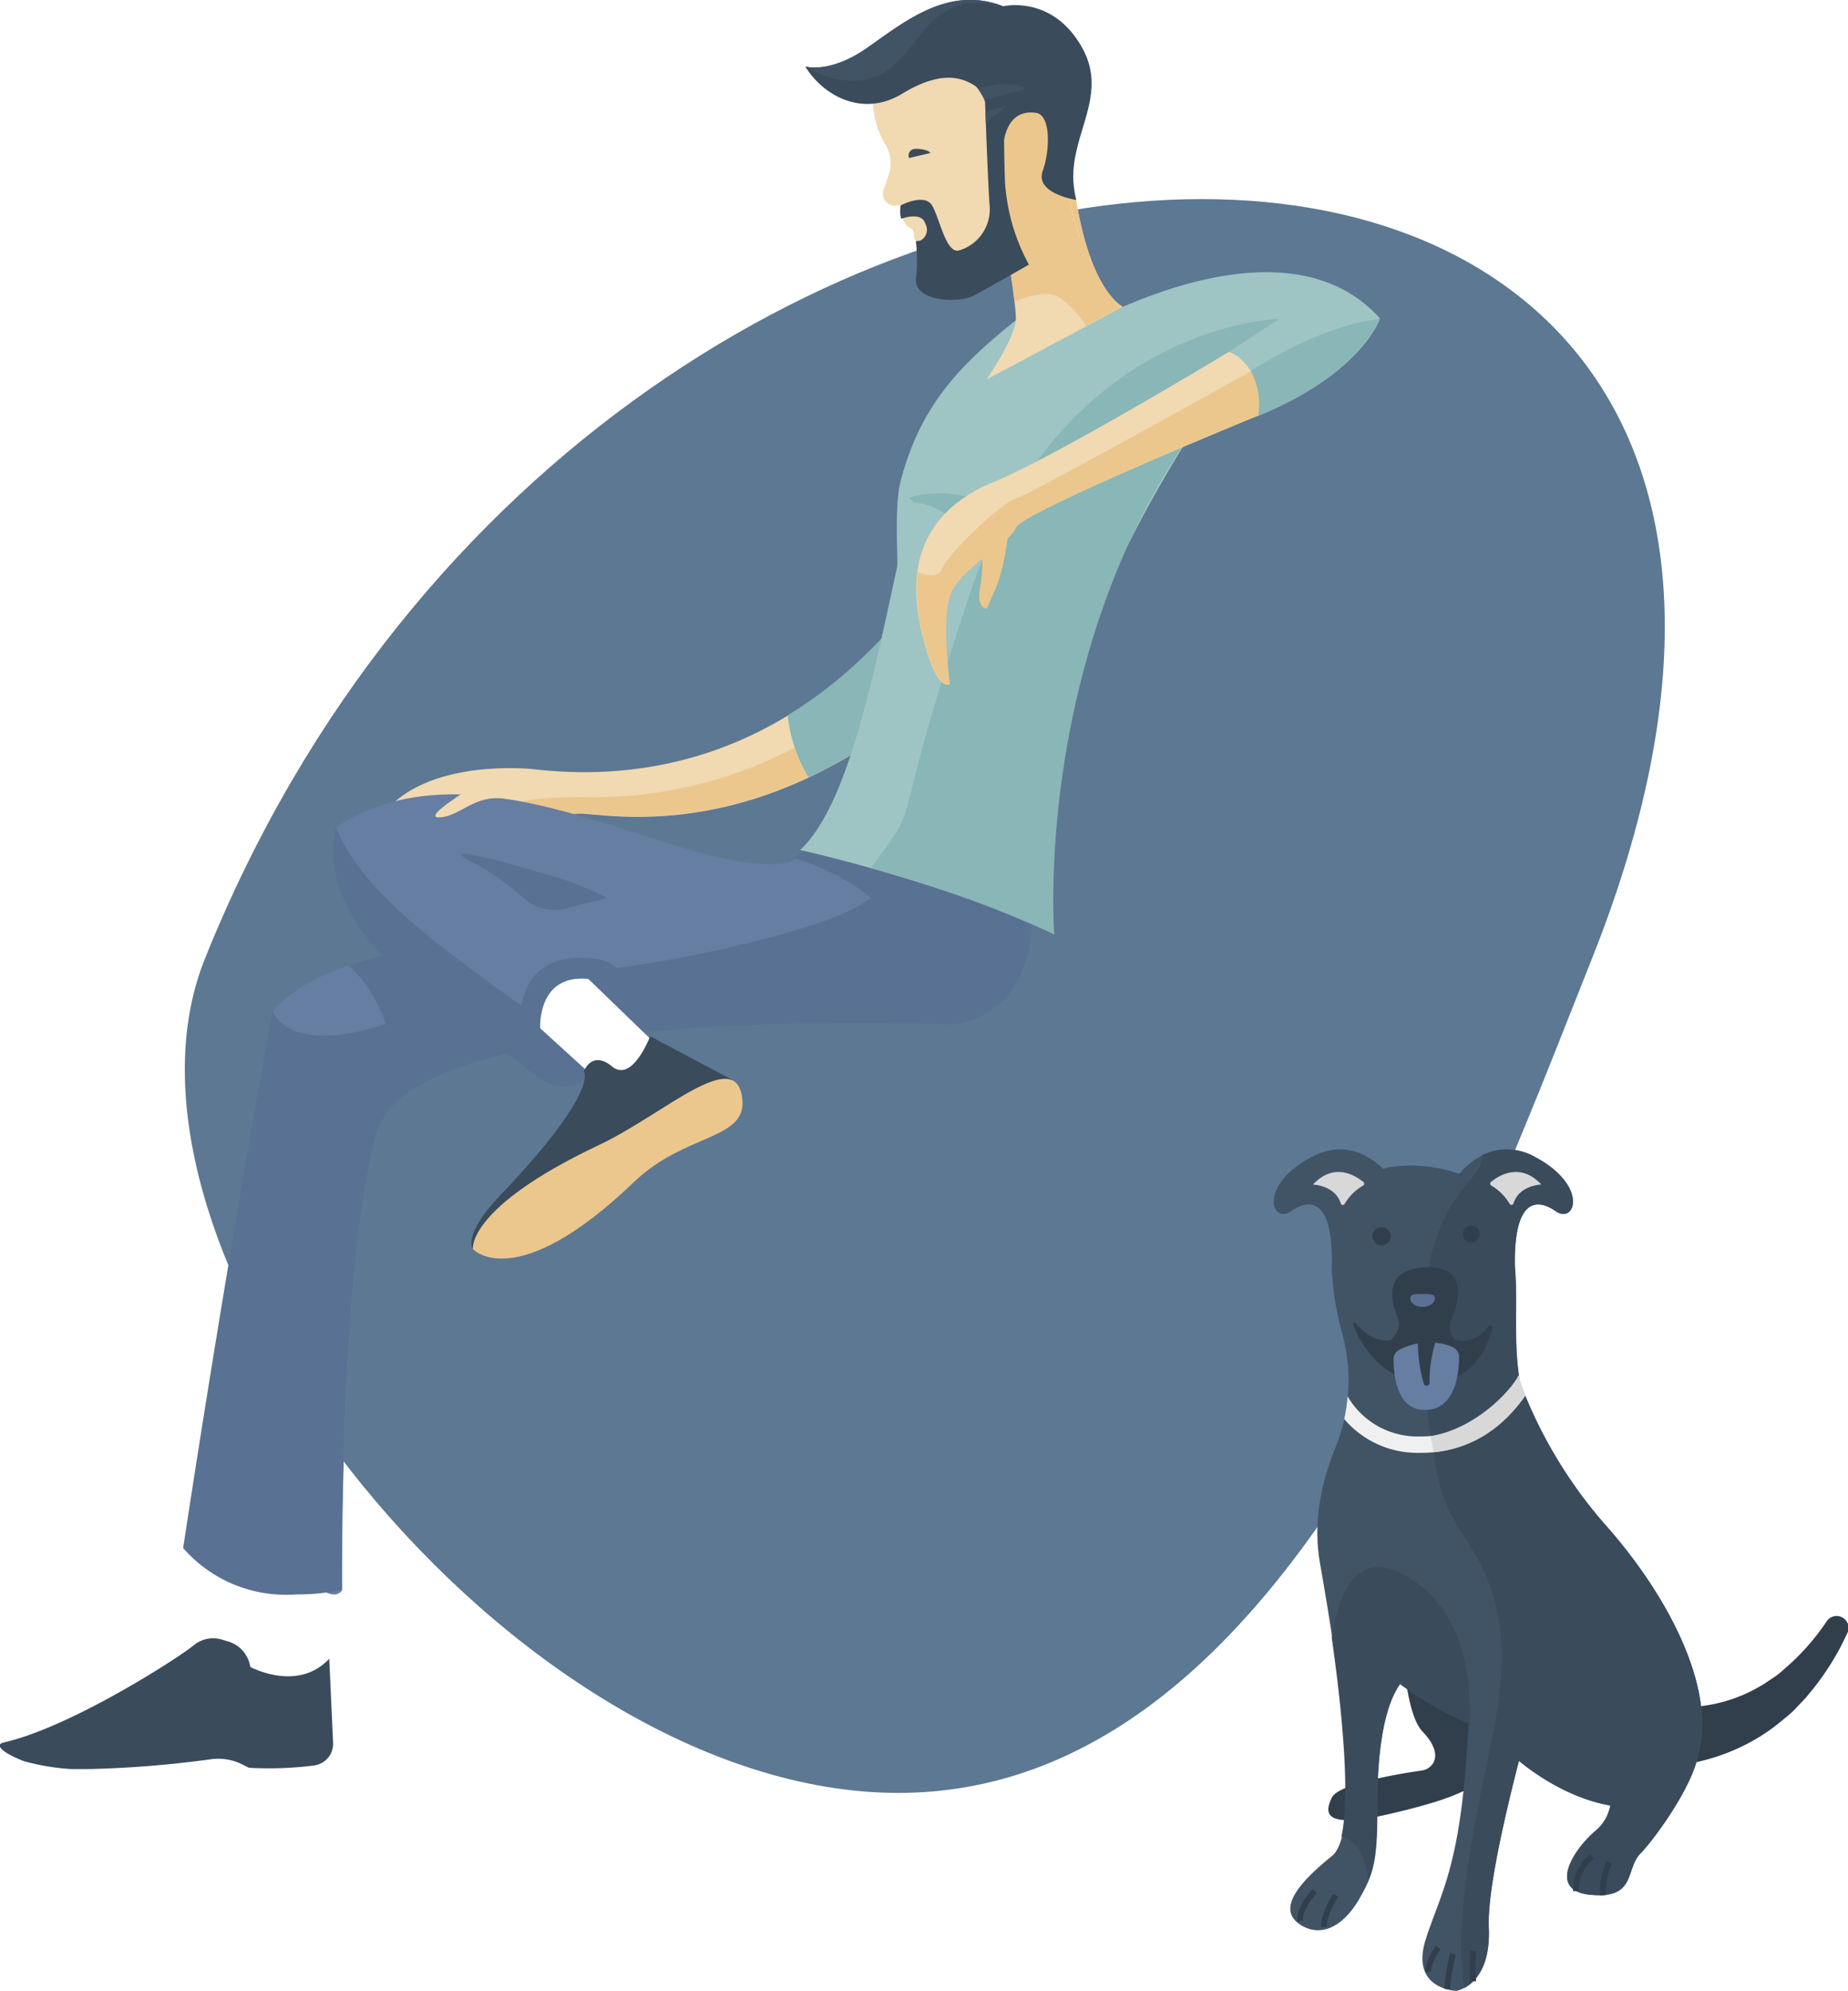 <svg xmlns="http://www.w3.org/2000/svg" version="1.1" xmlns:xlink="http://www.w3.org/1999/xlink" xmlns:svgjs="http://svgjs.com/svgjs" width="252.456" height="271.944"><g transform="matrix(0.211,0,0,0.631,25.246,27.194)"><svg xmlns="http://www.w3.org/2000/svg" version="1.1" xmlns:xlink="http://www.w3.org/1999/xlink" xmlns:svgjs="http://svgjs.com/svgjs" width="958.206" height="345.001"><svg xmlns="http://www.w3.org/2000/svg" version="1.1" xmlns:xlink="http://www.w3.org/1999/xlink" xmlns:svgjs="http://svgjs.com/svgjs" width="958.206" height="345.001" class="class-xu3xqaj4m"><svg xmlns="http://www.w3.org/2000/svg" height="345.001" width="958.206" class="class-xu3xqaj4m">
    <path d="M910.94 164.501c-76.38 64.06-201.024 180.5-449 180.5s-525.537-116.628-449-180.5c262.867-219.37 1159.47-219.3 898 0z" fill-rule="evenodd" class="fill-color-0"></path>
</svg></svg><style>.class-xu3xqaj4m .fill-skin {
  fill: #f1d9b1;
}
.class-xu3xqaj4m .fill-skin-shadow {
  fill: #ebc78d;
}
.class-xu3xqaj4m .fill-hair {
  fill: #5d7892;
}
.class-xu3xqaj4m .fill-hair-shadow {
  fill: #546c83;
}
.class-xu3xqaj4m .fill-white {
  fill: #f0f0f0;
}
.class-xu3xqaj4m .fill-white-shadow {
  fill: #d8d8d8;
}
.class-xu3xqaj4m .fill-white-shadow-extra {
  fill: #c2c2c2;
}
.class-xu3xqaj4m .stop-color-white {
  stop-color: #f0f0f0;
}
.class-xu3xqaj4m .stop-color-white-shadow {
  stop-color: #d8d8d8;
}
.class-xu3xqaj4m .stop-color-white-shadow-extra {
  stop-color: #c2c2c2;
}
.class-xu3xqaj4m .stroke-white {
  stroke: #f0f0f0;
}
.class-xu3xqaj4m .stroke-white-shadow {
  stroke: #d8d8d8;
}
.class-xu3xqaj4m .stroke-white-shadow-extra {
  stroke: #b5b5b5;
}
.class-xu3xqaj4m .fill-yellow {
  fill: #eaea00;
}
.class-xu3xqaj4m .fill-yellow-shadow {
  fill: #dada00;
}
.class-xu3xqaj4m .fill-yellow-shadow-extra {
  fill: #cbcb00;
}
.class-xu3xqaj4m .stop-color-yellow {
  stop-color: #eaea00;
}
.class-xu3xqaj4m .stop-color-yellow-shadow {
  stop-color: #dada00;
}
.class-xu3xqaj4m .stop-color-yellow-shadow-extra {
  stop-color: #cbcb00;
}
.class-xu3xqaj4m .fill-green {
  fill: #2ba24c;
}
.class-xu3xqaj4m .fill-green-shadow {
  fill: #279244;
}
.class-xu3xqaj4m .fill-green-shadow-extra {
  fill: #23833d;
}
.class-xu3xqaj4m .stop-color-green {
  stop-color: #2ba24c;
}
.class-xu3xqaj4m .stop-color-green-shadow {
  stop-color: #279244;
}
.class-xu3xqaj4m .stop-color-green-shadow-extra {
  stop-color: #23833d;
}
.class-xu3xqaj4m .stroke-green {
  stroke: #2ba24c;
}
.class-xu3xqaj4m .stroke-green-shadow {
  stroke: #279244;
}
.class-xu3xqaj4m .stroke-green-shadow-extra {
  stroke: #217a39;
}
.class-xu3xqaj4m .fill-red {
  fill: #ce3827;
}
.class-xu3xqaj4m .fill-red-shadow {
  fill: #b93223;
}
.class-xu3xqaj4m .fill-red-shadow-extra {
  fill: #a62d1f;
}
.class-xu3xqaj4m .stop-color-red {
  stop-color: #ce3827;
}
.class-xu3xqaj4m .stop-color-red-shadow {
  stop-color: #b93223;
}
.class-xu3xqaj4m .stop-color-red-shadow-extra {
  stop-color: #a62d1f;
}
.class-xu3xqaj4m .fill-orange {
  fill: #f09c25;
}
.class-xu3xqaj4m .fill-orange-shadow {
  fill: #e98f10;
}
.class-xu3xqaj4m .fill-orange-shadow-extra {
  fill: #d1800e;
}
.class-xu3xqaj4m .stop-color-orange {
  stop-color: #f09c25;
}
.class-xu3xqaj4m .stop-color-orange-shadow {
  stop-color: #e98f10;
}
.class-xu3xqaj4m .stop-color-orange-shadow-extra {
  stop-color: #d1800e;
}
.class-xu3xqaj4m .fill-blue {
  fill: #3b7ded;
}
.class-xu3xqaj4m .fill-blue-shadow {
  fill: #1f6bea;
}
.class-xu3xqaj4m .fill-blue-shadow-extra {
  fill: #145eda;
}
.class-xu3xqaj4m .stop-color-blue {
  stop-color: #3b7ded;
}
.class-xu3xqaj4m .stop-color-blue-shadow {
  stop-color: #1f6bea;
}
.class-xu3xqaj4m .stop-color-blue-shadow-extra {
  stop-color: #145eda;
}
.class-xu3xqaj4m .fill-color-0 {
  fill: #5d7892;
}
.class-xu3xqaj4m .fill-color-0-shadow {
  fill: #546c83;
}
.class-xu3xqaj4m .fill-color-0-shadow-extra {
  fill: #465a6e;
}
.class-xu3xqaj4m .stop-color-color-0 {
  stop-color: #5d7892;
}
.class-xu3xqaj4m .fill-color-1 {
  fill: #abb8cc;
}
.class-xu3xqaj4m .fill-color-1-shadow {
  fill: #93a4be;
}
.class-xu3xqaj4m .fill-color-1-shadow-extra {
  fill: #7187a9;
}
.class-xu3xqaj4m .fill-color-2 {
  fill: #fdfefe;
}
.class-xu3xqaj4m .fill-color-2-shadow {
  fill: #dbeded;
}
.class-xu3xqaj4m .fill-color-2-shadow-extra {
  fill: #a9d4d4;
}
.class-xu3xqaj4m .fill-color-3 {
  fill: #fcfdfc;
}
.class-xu3xqaj4m .fill-color-3-shadow {
  fill: #dde9dd;
}
.class-xu3xqaj4m .fill-color-3-shadow-extra {
  fill: #b0ccb0;
}
.class-xu3xqaj4m .fill-body-detail {
  fill: #ffffff;
}
.class-xu3xqaj4m .stroke-color-0 {
  stroke: #5d7892;
}
.class-xu3xqaj4m .stroke-color-0-shadow {
  stroke: #546c83;
}
.class-xu3xqaj4m .stroke-color-0-shadow-extra {
  stroke: #465a6e;
}
.class-xu3xqaj4m .stroke-color-1 {
  stroke: #abb8cc;
}
.class-xu3xqaj4m .stroke-color-1-shadow {
  stroke: #93a4be;
}
.class-xu3xqaj4m .stroke-color-1-shadow-extra {
  stroke: #7187a9;
}
.class-xu3xqaj4m .stroke-color-2 {
  stroke: #fdfefe;
}
.class-xu3xqaj4m .stroke-color-2-shadow {
  stroke: #dbeded;
}
.class-xu3xqaj4m .stroke-color-2-shadow-extra {
  stroke: #a9d4d4;
}
.class-xu3xqaj4m .stroke-color-3 {
  stroke: #fcfdfc;
}
.class-xu3xqaj4m .stroke-color-3-shadow {
  stroke: #dde9dd;
}
.class-xu3xqaj4m .stroke-color-3-shadow-extra {
  stroke: #b0ccb0;
}</style></svg></g><g transform="matrix(1.485,0,0,1.485,-0.024,-0.018)"><svg xmlns="http://www.w3.org/2000/svg" version="1.1" xmlns:xlink="http://www.w3.org/1999/xlink" xmlns:svgjs="http://svgjs.com/svgjs" width="126.936" height="162.728" viewBox="0 0 158.67 203.41"><svg xmlns="http://www.w3.org/2000/svg" version="1.1" xmlns:xlink="http://www.w3.org/1999/xlink" xmlns:svgjs="http://svgjs.com/svgjs" width="158.67" height="203.41" class="class-2iexg10u1"><svg xmlns="http://www.w3.org/2000/svg" viewBox="0 0 158.67 203.41" class="class-2iexg10u1">
    <g data-name="Layer 2">
        <g data-name="Layer 1">
            <path d="M24.58 191.55a13.65 13.65 0 003.5-7.63l1.37-16.27 8.71.73s-1.41 15-.28 22.34c0 0-5.58 12.28-13.3.83z" class="fill-body-detail"></path>
            <path d="M37.88 190.72l.44 9.63A2.51 2.51 0 0136.1 203a40.51 40.51 0 01-7.46.26l-.77-.39a6.17 6.17 0 00-3.51-.6 125 125 0 01-15.6 1.17 26.81 26.81 0 01-6-.94c-2.52-1-3.41-1.89-2.3-2.15 7.81-1.78 20.27-9.85 21.82-11.16a3.51 3.51 0 013.31-.65l.73.22a3.57 3.57 0 012.43 2.65l.06.26s5.43 2.96 9.07-.95z" class="fill-color-0-shadow"></path>
            <path d="M97.52 90.49L117 92.88s7.38 22.55-7.29 24.88c0 0-61.75-2.77-66.21 12.19s-4.14 52.86-4.14 52.86-1.18 2.87-6.91-4.77c-.67.48-1.94-55.88-1.05-61.77 0 0 4-6.1 21.06-7.79s40.96-4.06 45.06-17.99z" class="fill-color-1"></path>
            <path d="M117.61 95.21l-12.21 2.6a19 19 0 01-9.4 7.64c-7.39 3-28.23 7.45-35.65 6.21-2.72.31-5.38-3.43-7.89-3.18A54 54 0 0040.11 111a15.88 15.88 0 014.27 6.76s-7.91 2-8.23 6.8c-.24 3.7-4.54 39.8-6.44 58.37a25.3 25.3 0 009.62-.12S39 144.9 43.47 130s66.21-12.19 66.21-12.19c11.77-1.92 9.32-16.81 7.93-22.6z" class="fill-color-1-shadow"></path>
            <path d="M119.07 67.44C93.69 99.6 69.92 93.38 66.5 93.56s-3.26 1.92-3.26 1.92l-4.85-1.68c-7.87-2.72-13.78-.8-13.78-.8 5.23-5.77 16.53-4.57 16.53-4.57 37.4 4.41 52-32.76 52-32.76z" class="fill-skin"></path>
            <path d="M93.76 84.67a50 50 0 01-26.26 7c-7.35-.07-8.53.79-10.72 1.59.53.14 1.06.3 1.61.49l4.85 1.68s-.17-1.74 3.26-1.92c2.37-.12 14.46 2.8 30.08-6z" class="fill-skin-shadow"></path>
            <path d="M90.6 82.26a17.31 17.31 0 002.4 7.13c7.88-3.71 16.85-10.31 26-22l-5.53-11-.63-.31c-1.18 2.97-8 17.52-22.24 26.18z" class="fill-color-2-shadow"></path>
            <path d="M93.9 98.13c-11.17 6.48-36.75-15.17-55.25-3 0 0 2.68 10.86 5.7 13.08 6.41 4.71 14.83 12 16.14 13.91 0 0 12.8.36 11.25-9.51L63.8 108s26.49-2.23 30.1-9.87z" class="fill-color-1"></path>
            <path d="M93.9 96.58l-2.46 2.11s9 2.61 11.37 7.91l5.81-8.4z" class="fill-color-1-shadow"></path>
            <path d="M128 35.8c-7.82-2-4.52-4.28-11.12 1s-11 9.85-13.29 18.5c-.77 2.89-.27 9.25-.41 9.88-3 13.91-5.84 27.61-11.15 32.56 0 0 17.14 3.82 29.27 9.73 0 0-8.62-18.44 15.24-56.89 0 0 .09-.43.18-1.14a38.63 38.63 0 008-1.61c11.94-4.9 14-11.19 14-11.19-8.22-9.17-22.72-4.48-30.72-.84z" class="fill-color-2"></path>
            <path d="M104.52 57.24a12.65 12.65 0 0112 2.72l-1.46 4.76s-5.83-6.9-9.91-6.91z" class="fill-color-2-shadow"></path>
            <path d="M141.34 40.47l5.77-3.78s-25.23.44-35.68 31.94c-9.9 29.83-4.72 22.14-11.25 31.18a133.84 133.84 0 0121.07 7.62s-2.42-30.83 15.24-56.89c0 0 .09-.43.18-1.14 2-.25 3.81-.53 5.36-.86z" class="fill-color-2-shadow"></path>
            <path d="M129.14 35.28s-3.77-1.65-5.47-12.89-.7-5.25-.7-5.25L114.48 21s2.49 13.65 2.35 15.8-3.35 6.84-3.35 6.84z" class="fill-skin"></path>
            <path d="M123.67 22.39c-.38-2.52-.62-4.16-.77-5.21l-7.16 3.21c-.44.66-.87 1.25-.87 1.25v1.5c.53 3 1.45 8.41 1.81 11.52 1.54-.6 3.7-1.22 5-.55a11 11 0 013.22 3.4l4.21-2.23s-3.74-1.65-5.44-12.89z" class="fill-skin-shadow"></path>
            <path d="M125 25.09a.39.39 0 000 .11.7.7 0 010-.11zM100.49 8.22s-.91 4.76 1.36 8.45a4.08 4.08 0 01.41 3.31l-.64 1.88a1.35 1.35 0 001.43 1.79l.54-.06s0 2.11 1 2.57 0 1.09 1.09 1.87a6.53 6.53 0 011.32 2.46 3.93 3.93 0 004.19 2.51c2.32-.29 4.55-2.76 6.27-3.35l6.76-2.34s-3.28-8.79-.6-13.1 2.25-10.1-6.35-11.48-17.72 1.6-16.78 5.49z" class="fill-skin"></path>
            <path d="M121.31 12.79s-4.52-1.64-5.63.53a10.49 10.49 0 00-1 4.41 27.72 27.72 0 00.15 3.91v9.61a12 12 0 012.59-1.57l6.76-2.34s-2.53-6.8-1.32-11.37z" class="fill-skin-shadow"></path>
            <path d="M107 17.61c-.15-.39-1.59-.58-2-.43a.75.75 0 00-.44 1M123.78 23s-4.81-.72-3.85-3.35c.8-2.18 1-6.41-.78-6.66s-3.38.56-3.78 3.76S114.1 11 112 9.79c-1.35-.8-3.68-1.77-8.24 1s-9.1.21-11.14-3.13c0 0 2.79.85 7-2.07s9.4-7.36 15.75-4.85c0 0 5.65-1.38 9.08 4.75S122 16.34 123.78 23z" class="fill-color-0-shadow"></path>
            <path d="M115.66 21.8c-.16-.79-.21-8.27-.21-8.27l-2.16-2s.32 9.43.54 12.28a4.93 4.93 0 01-3.53 5c-1.47.39-2.2-3.55-3.06-5.11s-3.65-.07-3.65-.07a3.52 3.52 0 00.06 1.54c.76-.27 2.31-.6 2.72.42l.14.33a1.39 1.39 0 01-.69 1.77l-.48.06a19.86 19.86 0 010 4.48c0 2.47 4.91 2.69 6.69 1.75s6.31-3.54 6.31-3.54a22.67 22.67 0 01-2.68-8.64z" class="fill-color-0-shadow"></path>
            <path d="M141.34 40.47s4 1.27 3.37 7.32c0 0-27.24 11.13-27.87 12.88s-6.62 4.7-7.62 7.86 0 10.12 0 10.12-1.29 1.12-2.88-4.61-2.39-14 7.42-18.41c0 0 4.51-1.32 27.58-15.16z" class="fill-skin"></path>
            <path d="M141.64 48.62a18.66 18.66 0 003.07-.83c11.11-4.56 13.63-10.32 13.93-11.1-7.29.9-14.77 6-14.77 6a20.65 20.65 0 00-2.23 5.93z" class="fill-color-2-shadow"></path>
            <path d="M116.15 59.6s-.43 5.21-1.54 7.81L113.5 70s-1.27 0-.74-2.65a18.66 18.66 0 000-5.73z" class="fill-skin-shadow"></path>
            <path d="M116.84 60.67c.63-1.75 27.87-12.88 27.87-12.88a8.1 8.1 0 00-.84-5.09c-7.54 4.19-25.7 14.26-27 14.63-1.7.48-7.74 6.21-8.54 8.12-.4 1-1.65.79-2.79.37a21.12 21.12 0 00.84 8.22c1.59 5.73 2.88 4.61 2.88 4.61s-1-7 0-10.12 6.94-6.11 7.58-7.86z" class="fill-skin-shadow"></path>
            <path d="M38.65 95.17c3.26 8 13.42 14.68 22.75 21.52l-.19 6.68-16.86-13.12s-7.72-7.19-5.7-15.08zM54.56 99.25c-5.8-2.87 7.09.9 10.59 2 1.47.47 4.75 2 4.75 2l-5.17 1.28a5.12 5.12 0 01-4.41-1.18 28.34 28.34 0 00-5.76-4.1z" class="fill-color-1-shadow"></path>
            <path d="M72.15 114.31a3.89 3.89 0 00-3.31-4c-2.72-.41-6.52-.27-8.15 3.11a10.65 10.65 0 00.52 9.93s5.09 5.1 10.07-3.28a19.27 19.27 0 00.87-5.76z" class="fill-color-1-shadow"></path>
            <path d="M62.14 118.24s-.39-6.28 5.54-5.67L80 124.48l-6.54 4.06z" class="fill-body-detail"></path>
            <path d="M74.78 119.16l9.43 5-10 6.9a122.41 122.41 0 01-19.81 12.57s-1.3-1.51 3.18-6.22c11.48-12.06 9.57-14.2 9.57-14.2s.91-2.51 3.25-.58 4.38-3.47 4.38-3.47z" class="fill-color-0-shadow"></path>
            <path d="M54.4 143.63s-.75-4.77 14.56-12c7.42-3.5 15.75-11.52 16.42-5.26.51 4.75-6.59 3.91-12.44 9.53-13.66 13.1-18.54 7.73-18.54 7.73z" class="fill-skin-shadow"></path>
            <path d="M31.37 116.27s1.67 5.21 13 1.49l-10.51 65.58A15.68 15.68 0 0121.08 178c5.31-34.85 10.29-61.73 10.29-61.73z" class="fill-color-1-shadow"></path>
            <path d="M115.4.74c-6.35-2.51-11.51 1.93-15.75 4.85s-7 2.07-7 2.07 5.28 3.44 9.52.36S107-1.27 115.4.74M112.49 10.22s3.69-1.21 5.49 0l-4.69 1.28zM113.34 12.85l2.47-.65-2.42 1.88-.05-1.23z" class="fill-color-0"></path>
            <path d="M54.39 90.49s-6.15 3.66-3.76 3.5 3.93-2.67 7.51-2.13-3.75-1.37-3.75-1.37z" class="fill-skin"></path>
        </g>
    </g>
</svg></svg><style>.class-2iexg10u1 .fill-skin {
  fill: #f1d9b1;
}
.class-2iexg10u1 .fill-skin-shadow {
  fill: #ebc78d;
}
.class-2iexg10u1 .fill-hair {
  fill: #415466;
}
.class-2iexg10u1 .fill-hair-shadow {
  fill: #3a4b5c;
}
.class-2iexg10u1 .fill-white {
  fill: #f0f0f0;
}
.class-2iexg10u1 .fill-white-shadow {
  fill: #d8d8d8;
}
.class-2iexg10u1 .fill-white-shadow-extra {
  fill: #c2c2c2;
}
.class-2iexg10u1 .stop-color-white {
  stop-color: #f0f0f0;
}
.class-2iexg10u1 .stop-color-white-shadow {
  stop-color: #d8d8d8;
}
.class-2iexg10u1 .stop-color-white-shadow-extra {
  stop-color: #c2c2c2;
}
.class-2iexg10u1 .stroke-white {
  stroke: #f0f0f0;
}
.class-2iexg10u1 .stroke-white-shadow {
  stroke: #d8d8d8;
}
.class-2iexg10u1 .stroke-white-shadow-extra {
  stroke: #b5b5b5;
}
.class-2iexg10u1 .fill-yellow {
  fill: #eaea00;
}
.class-2iexg10u1 .fill-yellow-shadow {
  fill: #dada00;
}
.class-2iexg10u1 .fill-yellow-shadow-extra {
  fill: #cbcb00;
}
.class-2iexg10u1 .stop-color-yellow {
  stop-color: #eaea00;
}
.class-2iexg10u1 .stop-color-yellow-shadow {
  stop-color: #dada00;
}
.class-2iexg10u1 .stop-color-yellow-shadow-extra {
  stop-color: #cbcb00;
}
.class-2iexg10u1 .fill-green {
  fill: #2ba24c;
}
.class-2iexg10u1 .fill-green-shadow {
  fill: #279244;
}
.class-2iexg10u1 .fill-green-shadow-extra {
  fill: #23833d;
}
.class-2iexg10u1 .stop-color-green {
  stop-color: #2ba24c;
}
.class-2iexg10u1 .stop-color-green-shadow {
  stop-color: #279244;
}
.class-2iexg10u1 .stop-color-green-shadow-extra {
  stop-color: #23833d;
}
.class-2iexg10u1 .stroke-green {
  stroke: #2ba24c;
}
.class-2iexg10u1 .stroke-green-shadow {
  stroke: #279244;
}
.class-2iexg10u1 .stroke-green-shadow-extra {
  stroke: #217a39;
}
.class-2iexg10u1 .fill-red {
  fill: #ce3827;
}
.class-2iexg10u1 .fill-red-shadow {
  fill: #b93223;
}
.class-2iexg10u1 .fill-red-shadow-extra {
  fill: #a62d1f;
}
.class-2iexg10u1 .stop-color-red {
  stop-color: #ce3827;
}
.class-2iexg10u1 .stop-color-red-shadow {
  stop-color: #b93223;
}
.class-2iexg10u1 .stop-color-red-shadow-extra {
  stop-color: #a62d1f;
}
.class-2iexg10u1 .fill-orange {
  fill: #f09c25;
}
.class-2iexg10u1 .fill-orange-shadow {
  fill: #e98f10;
}
.class-2iexg10u1 .fill-orange-shadow-extra {
  fill: #d1800e;
}
.class-2iexg10u1 .stop-color-orange {
  stop-color: #f09c25;
}
.class-2iexg10u1 .stop-color-orange-shadow {
  stop-color: #e98f10;
}
.class-2iexg10u1 .stop-color-orange-shadow-extra {
  stop-color: #d1800e;
}
.class-2iexg10u1 .fill-blue {
  fill: #3b7ded;
}
.class-2iexg10u1 .fill-blue-shadow {
  fill: #1f6bea;
}
.class-2iexg10u1 .fill-blue-shadow-extra {
  fill: #145eda;
}
.class-2iexg10u1 .stop-color-blue {
  stop-color: #3b7ded;
}
.class-2iexg10u1 .stop-color-blue-shadow {
  stop-color: #1f6bea;
}
.class-2iexg10u1 .stop-color-blue-shadow-extra {
  stop-color: #145eda;
}
.class-2iexg10u1 .fill-color-0 {
  fill: #415466;
}
.class-2iexg10u1 .fill-color-0-shadow {
  fill: #3a4b5c;
}
.class-2iexg10u1 .fill-color-0-shadow-extra {
  fill: #313f4d;
}
.class-2iexg10u1 .stop-color-color-0 {
  stop-color: #415466;
}
.class-2iexg10u1 .fill-color-1 {
  fill: #657ea1;
}
.class-2iexg10u1 .fill-color-1-shadow {
  fill: #597192;
}
.class-2iexg10u1 .fill-color-1-shadow-extra {
  fill: #4a5f7a;
}
.class-2iexg10u1 .fill-color-2 {
  fill: #9fc4c4;
}
.class-2iexg10u1 .fill-color-2-shadow {
  fill: #89b6b6;
}
.class-2iexg10u1 .fill-color-2-shadow-extra {
  fill: #69a2a2;
}
.class-2iexg10u1 .fill-body-detail {
  fill: #ffffff;
}
.class-2iexg10u1 .stroke-color-0 {
  stroke: #415466;
}
.class-2iexg10u1 .stroke-color-0-shadow {
  stroke: #3a4b5c;
}
.class-2iexg10u1 .stroke-color-0-shadow-extra {
  stroke: #313f4d;
}
.class-2iexg10u1 .stroke-color-1 {
  stroke: #657ea1;
}
.class-2iexg10u1 .stroke-color-1-shadow {
  stroke: #597192;
}
.class-2iexg10u1 .stroke-color-1-shadow-extra {
  stroke: #4a5f7a;
}
.class-2iexg10u1 .stroke-color-2 {
  stroke: #9fc4c4;
}
.class-2iexg10u1 .stroke-color-2-shadow {
  stroke: #89b6b6;
}
.class-2iexg10u1 .stroke-color-2-shadow-extra {
  stroke: #69a2a2;
}</style></svg></g><g transform="matrix(1,0,0,1,174,157)"><svg xmlns="http://www.w3.org/2000/svg" version="1.1" xmlns:xlink="http://www.w3.org/1999/xlink" xmlns:svgjs="http://svgjs.com/svgjs" width="78.456" height="114.944" viewBox="0 0 98.07 143.68"><svg xmlns="http://www.w3.org/2000/svg" version="1.1" xmlns:xlink="http://www.w3.org/1999/xlink" xmlns:svgjs="http://svgjs.com/svgjs" width="98.07" height="143.68" class="class-dmozk9eqg"><svg xmlns="http://www.w3.org/2000/svg" viewBox="0 0 98.07 143.68" class="class-dmozk9eqg">
    <g data-name="Layer 2">
        <g data-name="Layer 1">
            <path d="M59.72 93.38h.09l.22.1.5.19c.35.13.71.25 1.09.37.75.22 1.52.43 2.31.59a28.6 28.6 0 004.81.58 26.14 26.14 0 009.66-1.41 24.54 24.54 0 004.6-2.12c.75-.4 1.44-.91 2.16-1.38s1.41-1 2.05-1.61a40 40 0 007.14-8 2 2 0 013.55 2 44.84 44.84 0 01-6.45 10.21c-.63.82-1.39 1.54-2.09 2.31s-1.51 1.47-2.36 2.13a31.92 31.92 0 01-5.26 3.66 34.88 34.88 0 01-12.36 4.1 38.16 38.16 0 01-6.59.34c-1.11 0-2.22-.13-3.34-.26-.56-.07-1.12-.16-1.7-.26l-.88-.17-.46-.11-.26-.06-.33-.09a5.88 5.88 0 013.9-11.09zM21.66 75s-.28 20.16 3.74 24.37 1.52 6.42 0 6.65-14.22 2-15.48 4.65-1.56 5.51 10.41 2.66 19.5-5.54 19.06-14.4S21.66 75 21.66 75z" class="fill-color-0-shadow-extra"></path>
            <path d="M56.89 64.37A78.8 78.8 0 0142 39.64c-1.15-7.12-.3-13.21-.84-19.73v-.05C41 8.59 44.81 8.21 48.14 10.53s5.64-4.21-3.22-9.08c-6.58-3.62-11.26.4-13.24 2.7A25.38 25.38 0 0019.89 3c-.42.09-.82.2-1.21.32C16.4 1.06 12-1.77 6.18 1.45-2.68 6.32-.35 12.86 3 10.53s7.12-1.94 6.93 9.33a9.82 9.82 0 00.07 1.81 49.72 49.72 0 001.68 9.69 30.54 30.54 0 01-.89 18.92C7.55 58 6.9 64.71 7.87 70.43s8.27 45.22 2.07 50.21c-7.17 5.76-8.86 9.55-5.32 11.77s7.31.19 10-4.46 3.1-6.87 3.1-16.62c0-7.1.83-15.84 3.89-20.06A57 57 0 0033.25 98c-1.11 24.16-4.64 28.59-7.27 36.8-2.77 8.64 5.21 8.86 5.21 8.86s6-.89 5.54-10.86c-.27-6.07 2.75-19.14 5.15-28.42 4.8 3.93 10.44 6.74 15.6 7.62a7.31 7.31 0 01-2.37 4.19c-3.76 3.1-8.64 10.41-.88 11.07s5.76-4.43 8.42-7.09c1.91-1.91 8.78-11 9.89-17 2.87-10.59-4.32-25.9-15.65-38.8z" class="fill-color-0"></path>
            <path d="M42.66 41.26c-.23-.57-.44-1.12-.62-1.62-1.15-7.12-.3-13.21-.84-19.73v-.05c-.2-11.27 3.61-11.65 6.94-9.33s5.64-4.21-3.22-9.08A9.53 9.53 0 0035.61 1a6.14 6.14 0 01-1.51 3.55c-6.58 7.17-11.3 18.13-7.22 44.77 0 0 6.95.99 15.78-8.06z" class="fill-color-0-shadow"></path>
            <path d="M42.76 41.52c-8.23 8.07-9.25 6.86-15.73 8.76-.32 2 .56.44.23 1.43.85 5.2 1.55 9 5.53 14.84 8.09 11.84 6.77 23.46 4.12 35.78-2.23 10.36-6.44 30.32-4.31 40.82 1.74-1 4.43-3.52 4.13-10.33-.27-6.07 2.75-19.14 5.15-28.42 4.8 3.93 10.44 6.74 15.6 7.62a7.31 7.31 0 01-2.37 4.19c-3.76 3.1-8.64 10.41-.88 11.07s5.76-4.43 8.42-7.09c1.91-1.91 8.78-11 9.89-17 2.87-10.58-4.32-25.89-15.65-38.79a79.1 79.1 0 01-14.13-22.88z" class="fill-color-0-shadow"></path>
            <path d="M37.09 5.56c1.29-1.07 5-3.46 8.61.43 0 0-3.78.1-4.74 3.21a.37.37 0 01-.67.09 8.75 8.75 0 00-3.1-3.1.38.38 0 01-.1-.63zM15.31 5.56C14 4.49 10.35 2.1 6.7 6c0 0 3.78.1 4.75 3.21a.36.36 0 00.66.09 8.75 8.75 0 013.1-3.1.37.37 0 00.1-.64z" class="fill-white-shadow"></path>
            <circle cx="18.42" cy="14.83" r="1.56" class="fill-color-0-shadow-extra"></circle>
            <circle cx="33.74" cy="14.45" r="1.45" class="fill-color-0-shadow-extra"></circle>
            <path d="M19.45 33.07s2.66-2.1 1.77-4.2-3.16-8.48 4.78-8.75 5.14 7.14 4.4 8.69-.3 4.38 2.41 4.26c-.02 0-9.15 4.49-13.36 0z" class="fill-color-0-shadow-extra"></path>
            <path d="M13.6 29.94a.26.26 0 01.45-.26c1.47 1.87 4.36 4 7.5 2.34 4.54-2.36 6-1.27 7.15-.55s4.56 3 8-1.28a.37.37 0 01.65.31c-.8 3.18-3.39 9.58-11.21 9.33s-11.31-6.71-12.54-9.89z" class="fill-color-0-shadow-extra"></path>
            <path d="M21.47 34.2a1.77 1.77 0 00-1 1.6c0 2.58.47 8.82 5.52 8.68s5.62-6.23 5.67-8.93a2 2 0 00-1.26-1.89 10.87 10.87 0 00-8.93.54z" class="fill-color-1"></path>
            <path d="M57.33 121.74a11.79 11.79 0 00-1.11 5.6M54.34 120.75a7 7 0 00-2.72 5.86M34.07 136.81a40.49 40.49 0 000 5.23M30.63 137.36a31.68 31.68 0 00-1 6M28.09 136.26s-1.94 2.76-1.66 4.13M10.59 127.34s-2.11 3.25-2 5.42M7 126.61s-2.77 3-2.44 5.1" fill="none" stroke-miterlimit="10" class="stroke-color-0-shadow-extra"></path>
            <path d="M20.46 71.84c-6.88-2.61-9.53 4.82-10.55 11.5 1.6 11.25 3.28 26.83 1.65 33.94 2.93.8 4.17 4 4.61 7.5 1.25-3 1.5-6.12 1.5-13.45 0-7.1.83-15.84 3.89-20.06A57 57 0 0033.25 98c-.09 2-.2 3.8-.32 5.52 2.39-16.58-2.81-28.02-12.47-31.68z" class="fill-color-0-shadow"></path>
            <path d="M42 39.64c0-.36-.11-.72-.15-1.08C39.94 42 34.74 49 25.22 49H25a13.8 13.8 0 01-12.38-6.84 30.38 30.38 0 01-.58 3.87A16.43 16.43 0 0025 51.8h.22c9.2 0 14.85-5.66 17.74-9.77-.35-.87-.66-1.67-.96-2.39z" class="fill-white"></path>
            <path d="M27.61 32.86c-.15.5-.3 1.1-.42 1.66s-.23 1.14-.32 1.72a20.59 20.59 0 00-.26 3.51.5.5 0 01-1 .16 22.1 22.1 0 01-.77-3.7c-.08-.62-.14-1.25-.18-1.88s-.06-1.25-.05-1.94a1.53 1.53 0 113.05 0 1.49 1.49 0 01-.05.47z" class="fill-color-0-shadow-extra"></path>
            <path d="M41.89 38.56c-1.73 3-7.49 9.08-15.07 10.39.05.94.4 1.82.44 2.76C35.79 50.85 40.43 45.64 43 42c-.35-.87-.66-1.67-.92-2.39-.08-.33-.15-.69-.19-1.05z" class="fill-white-shadow"></path>
            <path d="M27.52 25.44c0 .8-.94 1.45-2.1 1.45s-2.1-.65-2.1-1.45.94-.76 2.1-.76 2.1-.05 2.1.76z" class="fill-color-1-shadow"></path>
        </g>
    </g>
</svg></svg><style>.class-dmozk9eqg .fill-skin {
  fill: #f1d9b1;
}
.class-dmozk9eqg .fill-skin-shadow {
  fill: #ebc78d;
}
.class-dmozk9eqg .fill-hair {
  fill: #415466;
}
.class-dmozk9eqg .fill-hair-shadow {
  fill: #3a4b5c;
}
.class-dmozk9eqg .fill-white {
  fill: #f0f0f0;
}
.class-dmozk9eqg .fill-white-shadow {
  fill: #d8d8d8;
}
.class-dmozk9eqg .fill-white-shadow-extra {
  fill: #c2c2c2;
}
.class-dmozk9eqg .stop-color-white {
  stop-color: #f0f0f0;
}
.class-dmozk9eqg .stop-color-white-shadow {
  stop-color: #d8d8d8;
}
.class-dmozk9eqg .stop-color-white-shadow-extra {
  stop-color: #c2c2c2;
}
.class-dmozk9eqg .stroke-white {
  stroke: #f0f0f0;
}
.class-dmozk9eqg .stroke-white-shadow {
  stroke: #d8d8d8;
}
.class-dmozk9eqg .stroke-white-shadow-extra {
  stroke: #b5b5b5;
}
.class-dmozk9eqg .fill-yellow {
  fill: #eaea00;
}
.class-dmozk9eqg .fill-yellow-shadow {
  fill: #dada00;
}
.class-dmozk9eqg .fill-yellow-shadow-extra {
  fill: #cbcb00;
}
.class-dmozk9eqg .stop-color-yellow {
  stop-color: #eaea00;
}
.class-dmozk9eqg .stop-color-yellow-shadow {
  stop-color: #dada00;
}
.class-dmozk9eqg .stop-color-yellow-shadow-extra {
  stop-color: #cbcb00;
}
.class-dmozk9eqg .fill-green {
  fill: #2ba24c;
}
.class-dmozk9eqg .fill-green-shadow {
  fill: #279244;
}
.class-dmozk9eqg .fill-green-shadow-extra {
  fill: #23833d;
}
.class-dmozk9eqg .stop-color-green {
  stop-color: #2ba24c;
}
.class-dmozk9eqg .stop-color-green-shadow {
  stop-color: #279244;
}
.class-dmozk9eqg .stop-color-green-shadow-extra {
  stop-color: #23833d;
}
.class-dmozk9eqg .stroke-green {
  stroke: #2ba24c;
}
.class-dmozk9eqg .stroke-green-shadow {
  stroke: #279244;
}
.class-dmozk9eqg .stroke-green-shadow-extra {
  stroke: #217a39;
}
.class-dmozk9eqg .fill-red {
  fill: #ce3827;
}
.class-dmozk9eqg .fill-red-shadow {
  fill: #b93223;
}
.class-dmozk9eqg .fill-red-shadow-extra {
  fill: #a62d1f;
}
.class-dmozk9eqg .stop-color-red {
  stop-color: #ce3827;
}
.class-dmozk9eqg .stop-color-red-shadow {
  stop-color: #b93223;
}
.class-dmozk9eqg .stop-color-red-shadow-extra {
  stop-color: #a62d1f;
}
.class-dmozk9eqg .fill-orange {
  fill: #f09c25;
}
.class-dmozk9eqg .fill-orange-shadow {
  fill: #e98f10;
}
.class-dmozk9eqg .fill-orange-shadow-extra {
  fill: #d1800e;
}
.class-dmozk9eqg .stop-color-orange {
  stop-color: #f09c25;
}
.class-dmozk9eqg .stop-color-orange-shadow {
  stop-color: #e98f10;
}
.class-dmozk9eqg .stop-color-orange-shadow-extra {
  stop-color: #d1800e;
}
.class-dmozk9eqg .fill-blue {
  fill: #3b7ded;
}
.class-dmozk9eqg .fill-blue-shadow {
  fill: #1f6bea;
}
.class-dmozk9eqg .fill-blue-shadow-extra {
  fill: #145eda;
}
.class-dmozk9eqg .stop-color-blue {
  stop-color: #3b7ded;
}
.class-dmozk9eqg .stop-color-blue-shadow {
  stop-color: #1f6bea;
}
.class-dmozk9eqg .stop-color-blue-shadow-extra {
  stop-color: #145eda;
}
.class-dmozk9eqg .fill-color-0 {
  fill: #415466;
}
.class-dmozk9eqg .fill-color-0-shadow {
  fill: #3a4b5c;
}
.class-dmozk9eqg .fill-color-0-shadow-extra {
  fill: #313f4d;
}
.class-dmozk9eqg .stop-color-color-0 {
  stop-color: #415466;
}
.class-dmozk9eqg .fill-color-1 {
  fill: #657ea1;
}
.class-dmozk9eqg .fill-color-1-shadow {
  fill: #597192;
}
.class-dmozk9eqg .fill-color-1-shadow-extra {
  fill: #4a5f7a;
}
.class-dmozk9eqg .fill-body-detail {
  fill: #ffffff;
}
.class-dmozk9eqg .stroke-color-0 {
  stroke: #415466;
}
.class-dmozk9eqg .stroke-color-0-shadow {
  stroke: #3a4b5c;
}
.class-dmozk9eqg .stroke-color-0-shadow-extra {
  stroke: #313f4d;
}
.class-dmozk9eqg .stroke-color-1 {
  stroke: #657ea1;
}
.class-dmozk9eqg .stroke-color-1-shadow {
  stroke: #597192;
}
.class-dmozk9eqg .stroke-color-1-shadow-extra {
  stroke: #4a5f7a;
}</style></svg></g></svg>